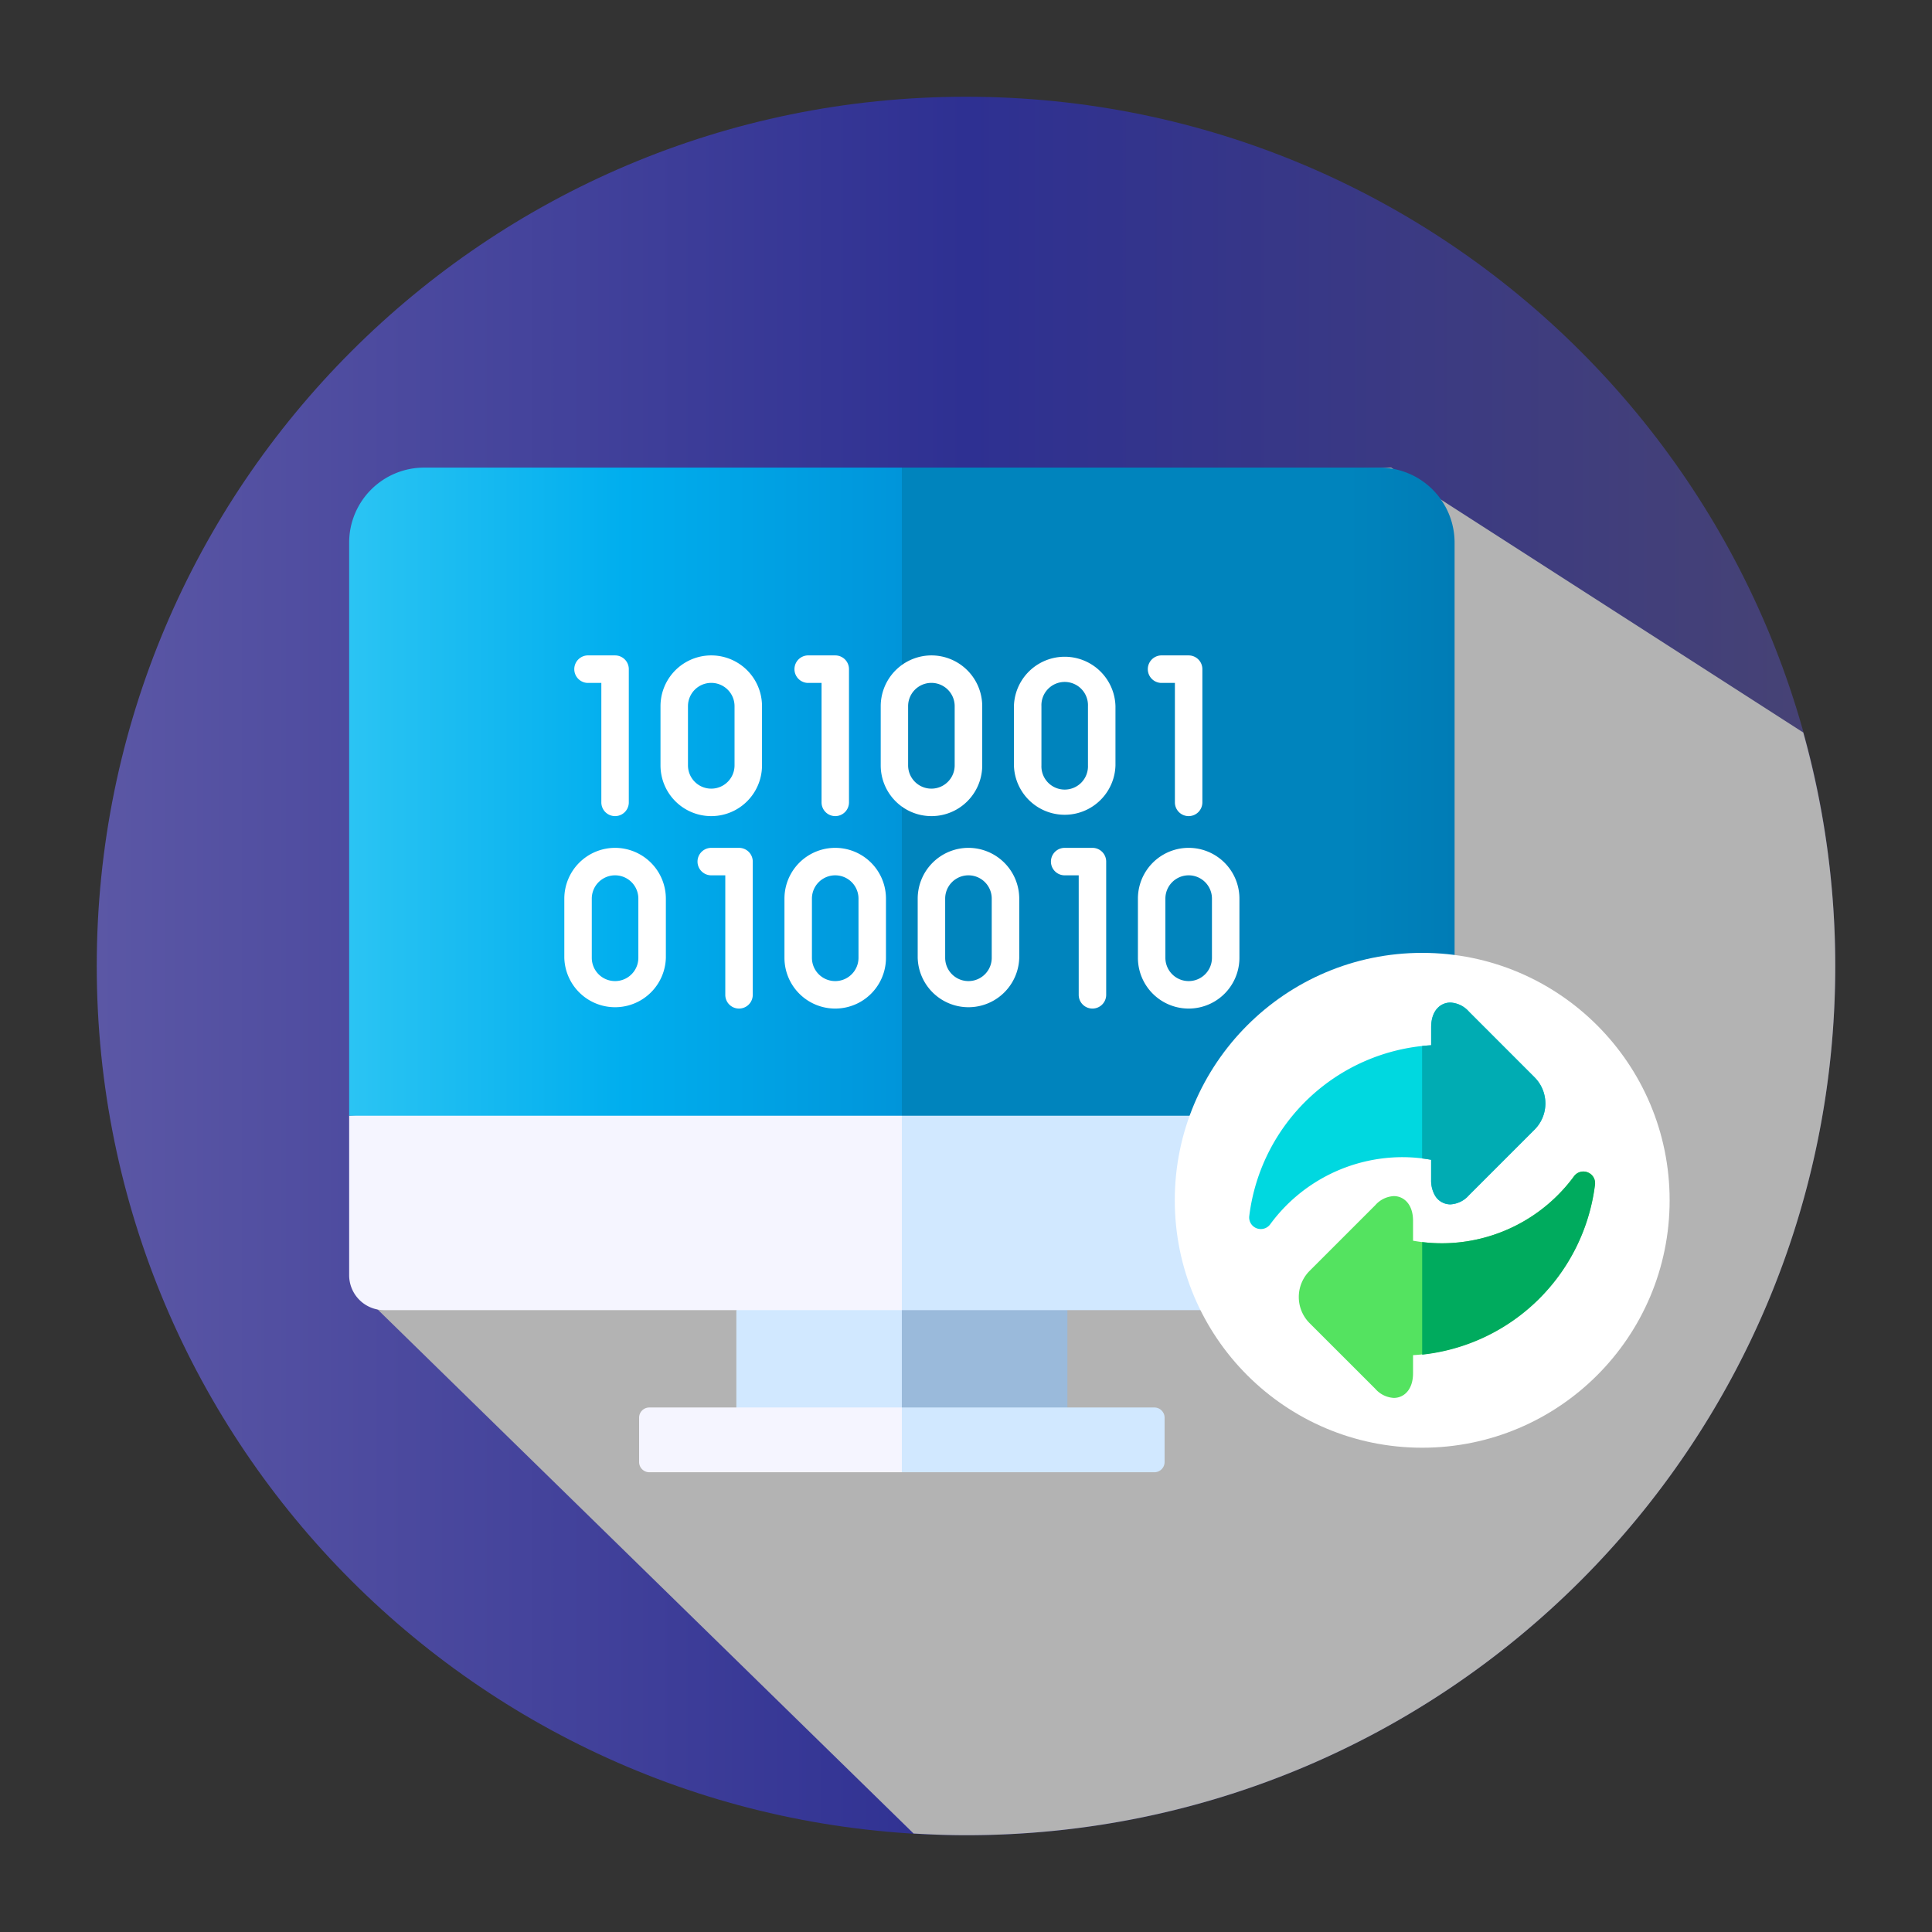 <svg xmlns="http://www.w3.org/2000/svg" xmlns:xlink="http://www.w3.org/1999/xlink" viewBox="0 0 512 512"><rect x="0" y="0" width="512" height="512" fill="#333333" stroke="none"/><defs><style>.cls-1{fill:none;}.cls-2{isolation:isolate;}.cls-3{fill:url(#Degradado_sin_nombre_15);}.cls-4{mix-blend-mode:multiply;}.cls-5{fill:#b3b3b3;}.cls-6{fill:#9abadb;}.cls-7{fill:#d1e8ff;}.cls-8{fill:#f5f5ff;}.cls-9{fill:url(#linear-gradient);}.cls-10{fill:url(#Degradado_sin_nombre_9);}.cls-11{fill:#fff;}.cls-12{clip-path:url(#clip-path);}.cls-13{fill:#00d8e0;}.cls-14{fill:#54e360;}.cls-15{fill:#00acb3;}.cls-16{fill:#00ab5e;}</style><linearGradient id="Degradado_sin_nombre_15" x1="25.64" y1="256" x2="486.36" y2="256" gradientUnits="userSpaceOnUse"><stop offset="0" stop-color="#5b57a5"/><stop offset="0.5" stop-color="#2e3092"/><stop offset="1" stop-color="#474374"/></linearGradient><linearGradient id="linear-gradient" x1="227.55" y1="209.79" x2="385.48" y2="209.79" gradientUnits="userSpaceOnUse"><stop offset="0.82" stop-color="#0084bd"/><stop offset="1" stop-color="#007cb6"/></linearGradient><linearGradient id="Degradado_sin_nombre_9" x1="92.53" y1="209.79" x2="239" y2="209.79" gradientUnits="userSpaceOnUse"><stop offset="0" stop-color="#2bc4f3"/><stop offset="0.5" stop-color="#00aeee"/><stop offset="1" stop-color="#0095da"/></linearGradient><clipPath id="clip-path"><rect class="cls-1" x="331.04" y="265.69" width="91.71" height="104.81"/></clipPath></defs><g class="cls-2"><g id="Layer_1" data-name="Layer 1"><path class="cls-3" d="M486.36,256c0,127.23-103.14,230.36-230.35,230.36S25.64,383.23,25.64,256,128.78,25.64,256,25.64,486.36,128.78,486.36,256Z"/><g class="cls-4"><path class="cls-5" d="M486.36,256a230.15,230.15,0,0,0-8.48-61.88l-109.2-70.2-238,5.52a34.82,34.82,0,0,0-34.82,34.82V342.9l146.25,143c4.61.27,9.23.45,13.91.45C383.22,486.36,486.36,383.23,486.36,256Z"/></g><polygon class="cls-6" points="282.87 381.56 282.87 347.2 227.55 335.75 239 381.56 282.87 381.56"/><polygon class="cls-7" points="195.14 381.56 239 381.56 239 335.75 195.14 347.2 195.14 381.56"/><path class="cls-7" d="M385.48,295.67,227.55,284.21l11.45,63H376.2a9.28,9.28,0,0,0,9.28-9.28Z"/><path class="cls-8" d="M92.53,295.67v42.25a9.27,9.27,0,0,0,9.28,9.28H239v-63Z"/><path class="cls-7" d="M305.92,373H239l-5.72,8.58,5.72,8.58h66.92a2.71,2.71,0,0,0,2.71-2.71V375.69A2.71,2.71,0,0,0,305.92,373Z"/><path class="cls-8" d="M172.08,373H239v17.16H172.08a2.71,2.71,0,0,1-2.71-2.71V375.69A2.71,2.71,0,0,1,172.08,373Z"/><path class="cls-9" d="M365.6,123.92H239l-11.45,85.87L239,295.67H385.48V143.8A19.88,19.88,0,0,0,365.6,123.92Z"/><path class="cls-10" d="M112.41,123.92H239V295.67H92.53V143.8A19.88,19.88,0,0,1,112.41,123.92Z"/><path class="cls-11" d="M315,216.28a3.64,3.64,0,0,0,3.64-3.64V177.33a3.64,3.64,0,0,0-3.64-3.64h-7.36a3.65,3.65,0,0,0,0,7.29h3.72v31.66a3.64,3.64,0,0,0,3.64,3.64Zm0,0"/><path class="cls-11" d="M221.35,216.28a3.64,3.64,0,0,0,3.64-3.64V177.33a3.64,3.64,0,0,0-3.64-3.64H214a3.65,3.65,0,0,0,0,7.29h3.72v31.66a3.64,3.64,0,0,0,3.64,3.64Zm0,0"/><path class="cls-11" d="M295.61,187.14a13.46,13.46,0,0,0-26.91,0v15.69a13.46,13.46,0,0,0,26.91,0Zm-7.29,15.69a6.17,6.17,0,1,1-12.33,0V187.14a6.17,6.17,0,1,1,12.33,0Zm0,0"/><path class="cls-11" d="M246.85,173.69a13.47,13.47,0,0,0-13.45,13.45v15.69a13.45,13.45,0,0,0,26.9,0V187.14a13.47,13.47,0,0,0-13.45-13.45ZM253,202.83a6.17,6.17,0,1,1-12.34,0V187.14a6.17,6.17,0,0,1,12.34,0Zm0,0"/><path class="cls-11" d="M163,173.69h-7.35a3.65,3.65,0,0,0,0,7.29h3.71v31.66a3.64,3.64,0,1,0,7.28,0V177.33a3.64,3.64,0,0,0-3.64-3.64Zm0,0"/><path class="cls-11" d="M201.94,187.14a13.45,13.45,0,0,0-26.9,0v15.69a13.45,13.45,0,1,0,26.9,0Zm-7.28,15.69a6.17,6.17,0,1,1-12.34,0V187.14a6.17,6.17,0,0,1,12.34,0Zm0,0"/><path class="cls-11" d="M289.51,267.28a3.64,3.64,0,0,0,3.64-3.64V228.33a3.64,3.64,0,0,0-3.64-3.64h-7.36a3.64,3.64,0,0,0,0,7.28h3.72v31.67a3.64,3.64,0,0,0,3.64,3.64Zm0,0"/><path class="cls-11" d="M195.85,267.28a3.64,3.64,0,0,0,3.64-3.64V228.33a3.64,3.64,0,0,0-3.64-3.64h-7.36a3.64,3.64,0,0,0,0,7.28h3.72v31.67a3.63,3.63,0,0,0,3.64,3.64Zm0,0"/><path class="cls-11" d="M256.65,224.69a13.47,13.47,0,0,0-13.45,13.45v15.69a13.46,13.46,0,0,0,26.91,0V238.14a13.48,13.48,0,0,0-13.46-13.45Zm6.17,29.14a6.17,6.17,0,1,1-12.34,0V238.14a6.17,6.17,0,0,1,12.34,0Zm0,0"/><path class="cls-11" d="M207.89,253.83a13.45,13.45,0,1,0,26.9,0V238.14a13.45,13.45,0,0,0-26.9,0Zm7.28-15.69a6.17,6.17,0,1,1,12.34,0v15.69a6.17,6.17,0,1,1-12.34,0Zm0,0"/><path class="cls-11" d="M163,224.69a13.47,13.47,0,0,0-13.45,13.45v15.69a13.46,13.46,0,0,0,26.91,0V238.14A13.48,13.48,0,0,0,163,224.69Zm6.17,29.14a6.17,6.17,0,1,1-12.34,0V238.14a6.17,6.17,0,1,1,12.34,0Zm0,0"/><path class="cls-11" d="M301.56,253.83a13.45,13.45,0,0,0,26.9,0V238.14a13.45,13.45,0,0,0-26.9,0Zm7.28-15.69a6.17,6.17,0,0,1,12.34,0v15.69a6.17,6.17,0,1,1-12.34,0Zm0,0"/><circle class="cls-11" cx="376.9" cy="318.09" r="65.57"/><g class="cls-12"><path class="cls-13" d="M406.68,285.5l-17.4-17.41a7,7,0,0,0-4.91-2.4c-2.54,0-5.1,2-5.1,6.54V277a51.69,51.69,0,0,0-48.2,45.25A3.07,3.07,0,0,0,333,325.5a3.22,3.22,0,0,0,1.13.21,3.06,3.06,0,0,0,2.48-1.25,43.56,43.56,0,0,1,35-17.8,42.84,42.84,0,0,1,7.65.69v5.27a8,8,0,0,0,1,4.17,4.72,4.72,0,0,0,4.1,2.38,7,7,0,0,0,4.91-2.41l17.4-17.4a9.81,9.81,0,0,0,0-13.86Zm0,0"/><path class="cls-14" d="M420.76,310.69a3.06,3.06,0,0,0-3.61,1,43.38,43.38,0,0,1-42.68,17.11v-5.27c0-4.53-2.56-6.55-5.09-6.55a7,7,0,0,0-4.91,2.4l-17.41,17.41a9.81,9.81,0,0,0,0,13.86l17.41,17.4a7,7,0,0,0,4.91,2.41c2.53,0,5.09-2,5.09-6.55v-4.78a51.71,51.71,0,0,0,48.21-45.26,3.06,3.06,0,0,0-1.92-3.22Zm0,0"/><path class="cls-15" d="M379.27,312.62a8,8,0,0,0,1,4.17,4.72,4.72,0,0,0,4.1,2.38,7,7,0,0,0,4.91-2.41l17.4-17.4a9.81,9.81,0,0,0,0-13.86l-17.4-17.41a7,7,0,0,0-4.91-2.4c-2.54,0-5.1,2-5.1,6.54V277c-.8.05-1.6.11-2.4.2V307c.8.1,1.61.22,2.4.36Zm0,0"/><path class="cls-16" d="M420.76,310.69a3.06,3.06,0,0,0-3.61,1,43.56,43.56,0,0,1-35,17.79,44.2,44.2,0,0,1-5.26-.32V359a51.71,51.71,0,0,0,45.81-45.06,3.06,3.06,0,0,0-1.92-3.22Zm0,0"/></g></g></g></svg>